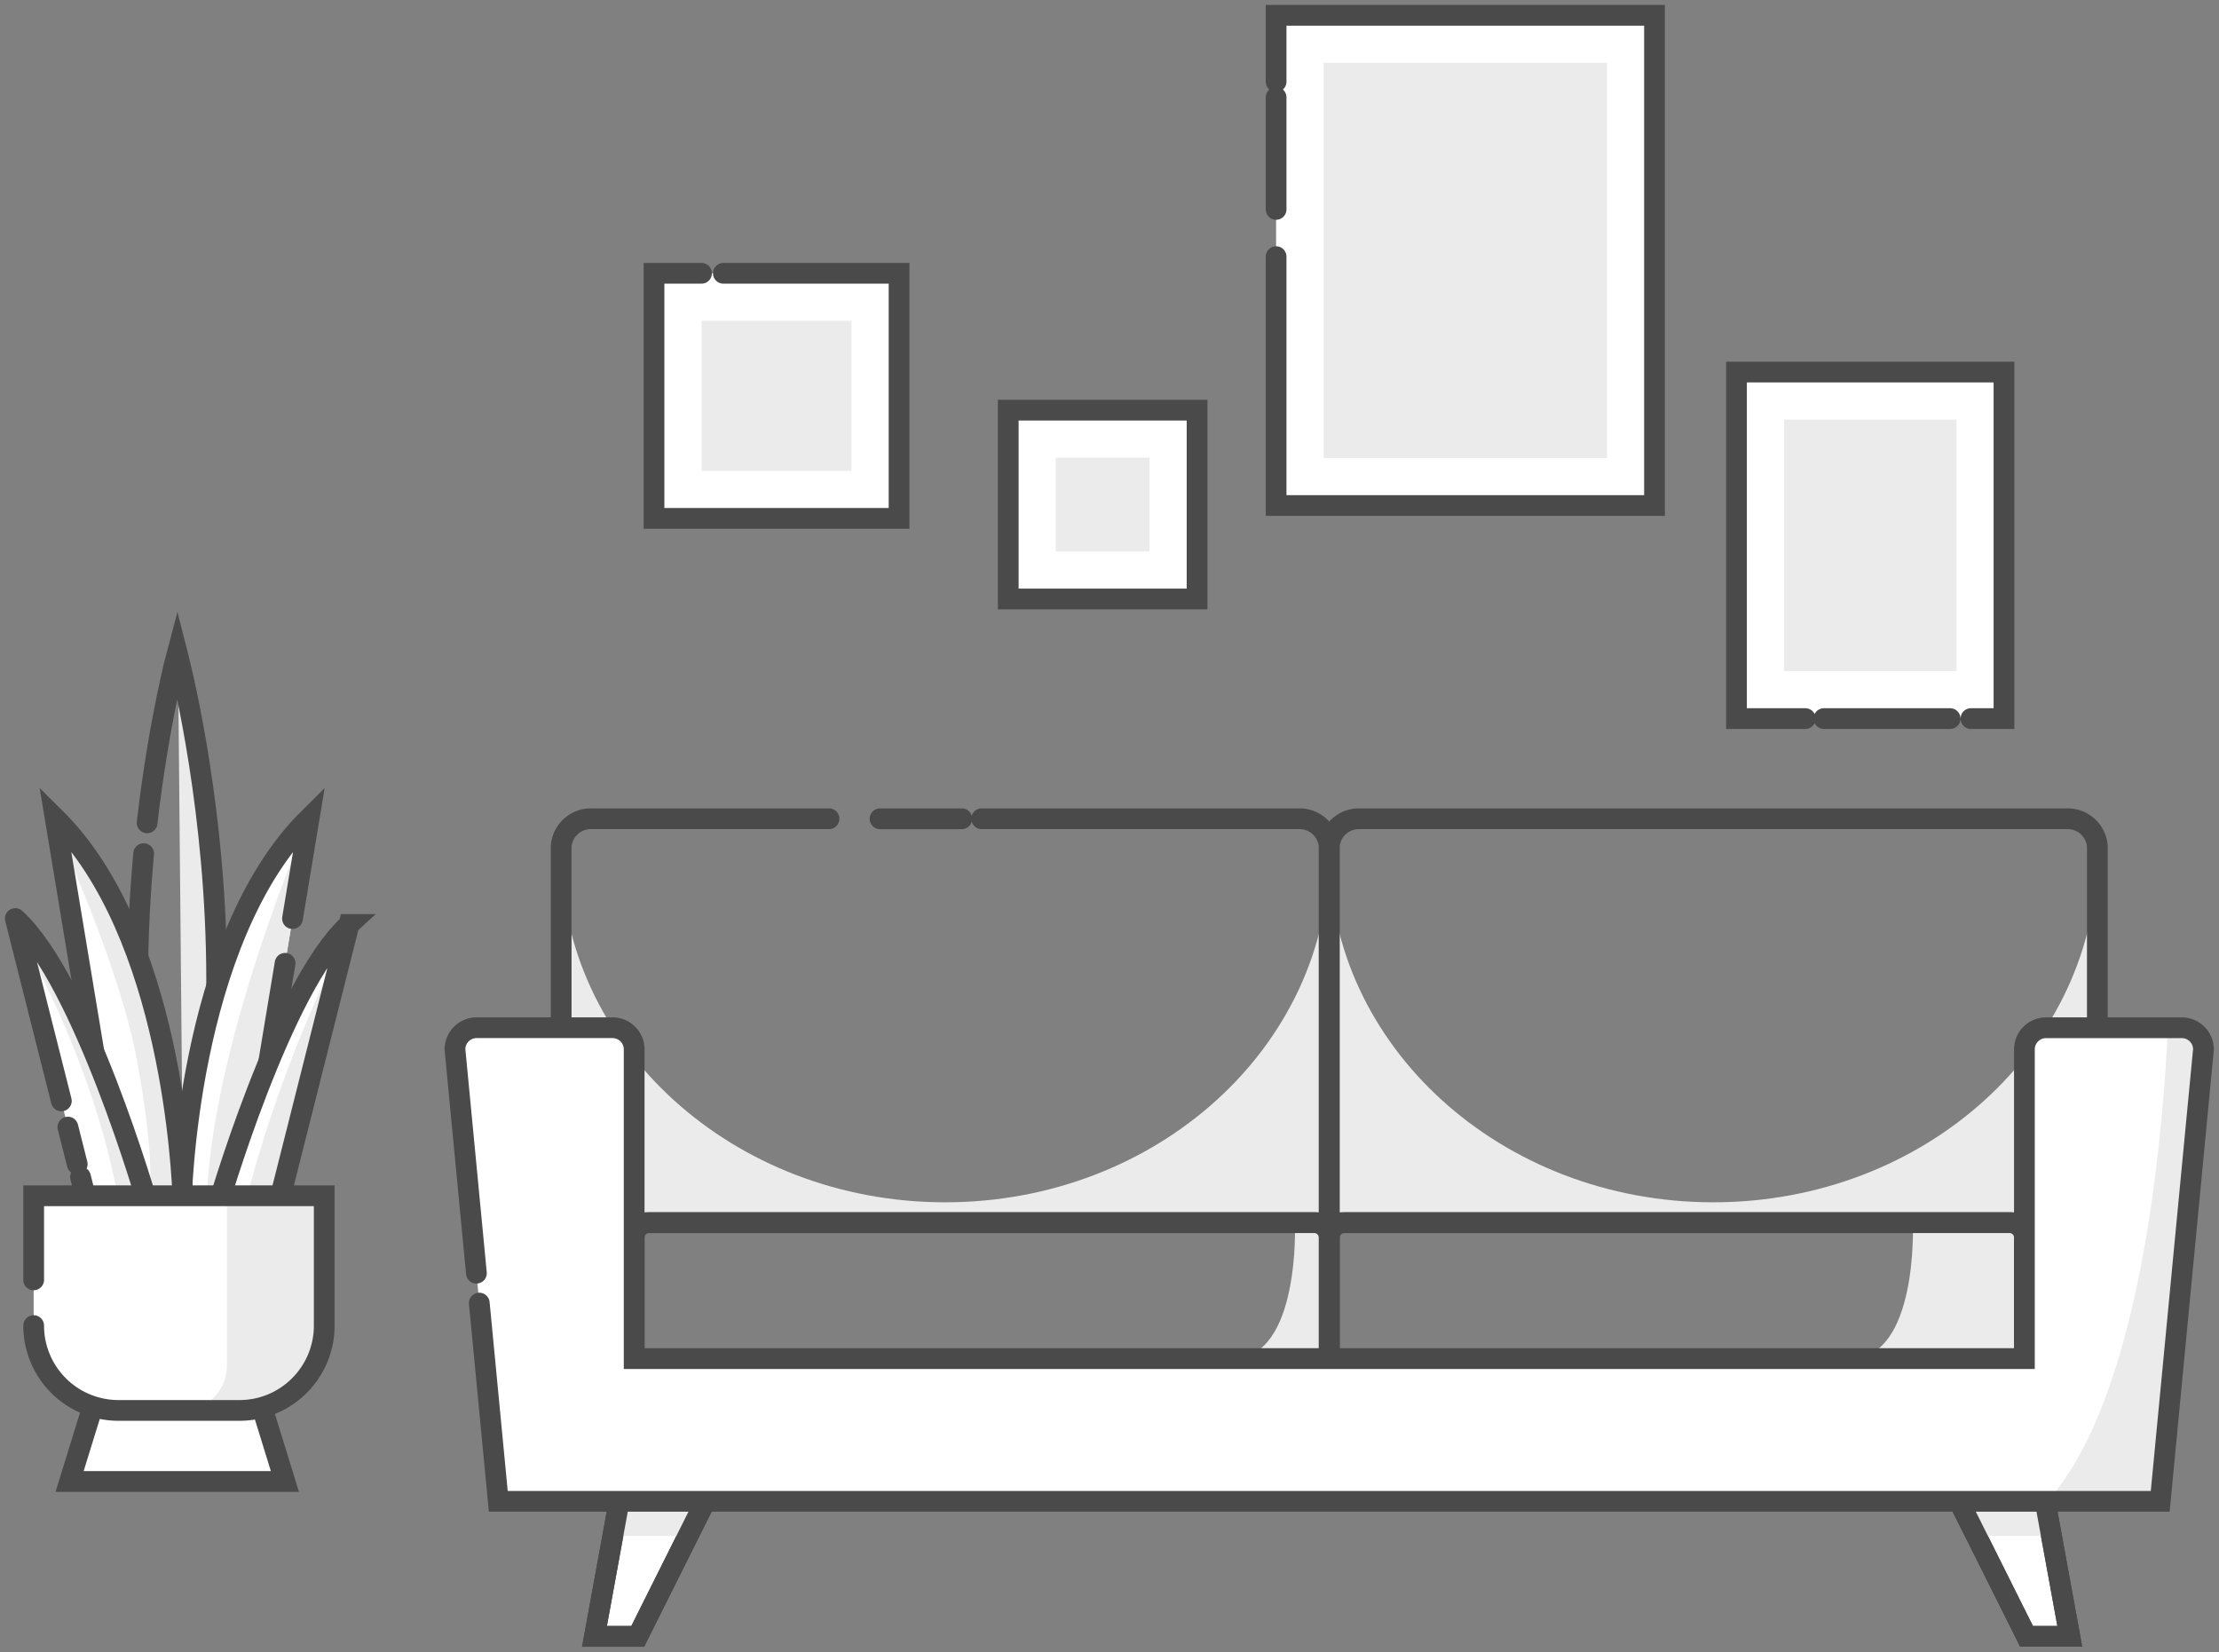 <svg xmlns="http://www.w3.org/2000/svg" width="321" height="239" viewBox="0 0 321 239">
    <rect x="0" y="0" width="321" height="239" fill="#808080" stroke="none"/>
    <g fill="none" fill-rule="evenodd">
        <path fill="#EBEBEB" fill-rule="nonzero" d="M31.36 141.75c0 12.214-.559 23.35-1.478 31.74l-3.394.627-.739-79.277c.765 2.986 5.611 22.851 5.611 46.91z"/>
        <path fill="#FFF" fill-rule="nonzero" stroke="#4A4A4A" stroke-width="3" d="M41.215 214.286H10.068l4.039-13.069h23.07zM108.7 203.795l-9.181 18.366-7.261 14.525h-6.26l2.651-14.525L92 203.795zM299.415 236.686h-6.26l-7.26-14.525-9.181-18.366h16.695l3.355 18.366z"/>
        <path fill="#EBEBEB" fill-rule="nonzero" d="M92 203.795h16.7l-9.181 18.366h-10.87zM296.764 222.161h-10.87l-9.18-18.366h16.695z"/>
        <path stroke="#4A4A4A" stroke-width="3" d="M108.7 203.795l-9.181 18.366-7.261 14.525h-6.26l2.651-14.525L92 203.795zM299.415 236.686h-6.26l-7.26-14.525-9.181-18.366h16.695l3.355 18.366z"/>
        <path fill="#EBEBEB" fill-rule="nonzero" d="M136.732 173.907c-30.683 0-55.554-22.624-55.554-50.528v53.475H192.29v-53.475c0 27.904-24.888 50.528-55.558 50.528zM81.178 122.722V122.43c.005.099 0 .198 0 .292zM192.281 122.434v.945-.657c.01-.094.005-.193 0-.288zM303.393 122.434v.945-.657c.01-.094.005-.193 0-.288zM192.29 122.722V122.43c.005.099 0 .198 0 .292zM247.844 173.907c-30.684 0-55.554-22.624-55.554-50.528v53.475H303.4v-53.475c0 27.904-24.874 50.528-55.557 50.528z"/>
        <path stroke="#4A4A4A" stroke-linecap="round" stroke-width="3" d="M142.012 118.426h45.969a4.296 4.296 0 0 1 4.296 4.004v54.424H81.178v-54.132-.292a4.296 4.296 0 0 1 4.296-4.004h34.451M127.306 118.43h11.832"/>
        <path stroke="#4A4A4A" stroke-width="3" d="M303.401 122.722v54.132H192.29v-54.132-.292a4.296 4.296 0 0 1 4.296-4.004h102.52a4.296 4.296 0 0 1 4.295 4.004c-.004.099 0 .198 0 .292z"/>
        <path fill="#EBEBEB" fill-rule="nonzero" d="M192.281 179.002v17.52h-14.014c9.881 0 9.056-19.668 9.056-19.668h2.81c1.187 0 2.148.961 2.148 2.148z"/>
        <path stroke="#4A4A4A" stroke-width="3" d="M93.886 176.854h96.234c1.187 0 2.148.961 2.148 2.148v17.52H91.738v-17.52c0-1.187.962-2.148 2.148-2.148z"/>
        <path fill="#EBEBEB" fill-rule="nonzero" d="M292.85 179.002v17.52h-25.193c9.882 0 9.057-19.668 9.057-19.668h13.988c1.186 0 2.148.961 2.148 2.148z"/>
        <path stroke="#4A4A4A" stroke-width="3" d="M292.85 179.002v17.52H192.32v-17.52c0-1.187.962-2.148 2.148-2.148h96.234c1.186 0 2.148.961 2.148 2.148z"/>
        <path fill="#FFF" fill-rule="nonzero" stroke="#4A4A4A" stroke-linecap="round" stroke-width="3" d="M184.6 11.817V2.215h54.741v70.904H184.6V37.12M184.6 30.29V14.085M261.157 103.94H251.2V53.815h38.695v50.123h-4.781M282.105 103.94h-18.258M145.853 59.324h27.315v27.315h-27.315zM104.64 39.531h25.42v35.452H94.608V39.531h6.874"/>
        <path fill="#EBEBEB" fill-rule="nonzero" d="M191.474 9.089h40.994v57.156h-40.994zM258.073 60.69h24.948v36.376h-24.948zM152.727 66.198h13.567v13.567h-13.567zM101.482 46.405h21.704v21.704h-21.704z"/>
        <path stroke="#4A4A4A" stroke-linecap="round" stroke-width="3" d="M21.281 119.019c1.689-14.641 4.348-24.566 4.348-24.566s.034.134.103.387c.765 3.007 5.61 22.851 5.61 46.91 0 12.214-.558 23.35-1.477 31.74-1.044 9.555-2.578 15.556-4.236 15.556-3.153 0-5.71-21.176-5.71-47.296 0-6.479.353-12.652.86-18.276"/>
        <path fill="#FFF" fill-rule="nonzero" d="M44.73 118.31l-9.065 54.643-.194 1.164h-9.254s.615-38.103 18.508-55.803l.005-.004z"/>
        <path fill="#EBEBEB" fill-rule="nonzero" d="M44.73 118.31l-9.065 54.643h-5.74c1.044-23.148 14.573-54.132 14.783-54.639l.022-.004z"/>
        <path stroke="#4A4A4A" stroke-linecap="round" stroke-width="3" d="M41.241 139.335l-5.585 33.618-.193 1.164h-9.246s.615-38.103 18.508-55.803l-2.414 14.556"/>
        <path fill="#FFF" fill-rule="nonzero" d="M50.49 133.72l-.334 1.336-9.856 39.061-.923 3.652-8.021-2.793s9.262-32.208 19.135-41.256z"/>
        <path fill="#EBEBEB" fill-rule="nonzero" d="M50.156 135.056L40.3 174.117h-4.829c4.125-16.295 10.401-30.464 14.685-39.06z"/>
        <path stroke="#4A4A4A" stroke-width="3" d="M50.49 133.72l-.334 1.336-9.856 39.061-.923 3.652-8.021-2.793s9.262-32.208 19.135-41.256z"/>
        <path fill="#FFF" fill-rule="nonzero" d="M26.488 174.117H17.23l-8.932-53.86-.322-1.947c16.85 16.67 18.383 51.434 18.504 55.42.008.258.008.387.008.387z"/>
        <path fill="#EBEBEB" fill-rule="nonzero" d="M21.333 174.117s1.61-3.372-1.41-20.192c-1.967-11.01-7.823-25.188-11.625-33.669l-.322-1.946c16.85 16.67 18.383 51.434 18.504 55.42l-5.147.387z"/>
        <path stroke="#4A4A4A" stroke-width="3" d="M26.488 174.117H17.23l-8.932-53.86-.322-1.947c16.85 16.67 18.383 51.434 18.504 55.42.008.258.008.387.008.387z"/>
        <path fill="#FFF" fill-rule="nonzero" d="M9.819 163.024l1.353 5.362M9.458 161.59l-6.732-26.693-.511-2.036c9.881 9.048 19.13 41.243 19.13 41.243l-.983.344-7.042 2.449-1.675-6.655"/>
        <path fill="#EBEBEB" fill-rule="nonzero" d="M21.333 174.117l-.984.344-3.132-.344c-2.81-16.325-10.014-31.16-14.504-39.22l-.498-2.036c9.872 9.048 19.118 41.256 19.118 41.256z"/>
        <path fill="#FFF" fill-rule="nonzero" stroke="#4A4A4A" stroke-linecap="round" stroke-linejoin="round" stroke-width="3" d="M9.819 163.024l1.353 5.362"/>
        <path stroke="#4A4A4A" stroke-linecap="round" stroke-linejoin="round" stroke-width="3" d="M8.874 159.24l-6.148-24.343-.511-2.036c9.881 9.048 19.13 41.243 19.13 41.243l-.983.344-7.042 2.449-1.675-6.655"/>
        <path fill="#FFF" fill-rule="nonzero" d="M4.87 172.957h42.033v18.783c-.002 6.769-5.483 12.258-12.252 12.27H17.14c-6.776-.003-12.268-5.495-12.27-12.27v-18.783z"/>
        <path fill="#EBEBEB" fill-rule="nonzero" d="M46.903 172.953v18.783c0 6.77-5.482 12.262-12.252 12.274h-8.279a6.444 6.444 0 0 0 6.444-6.423v-24.634h14.087z"/>
        <path stroke="#4A4A4A" stroke-linecap="round" stroke-width="3" d="M4.87 185.124v-12.167h42.033v18.783c0 6.77-5.482 12.26-12.252 12.27H17.14a12.27 12.27 0 0 1-12.27-12.27"/>
        <path fill="#FFF" fill-rule="nonzero" d="M318.76 151.79l-6.264 65.37H72.083l-6.268-65.37a3.132 3.132 0 0 1 3.136-3.132h19.655a3.132 3.132 0 0 1 3.132 3.132v44.732H292.85V151.79a3.132 3.132 0 0 1 3.132-3.132h19.638a3.132 3.132 0 0 1 3.14 3.132z"/>
        <path fill="#EBEBEB" fill-rule="nonzero" d="M318.76 151.79l-6.264 65.37h-16.325c13.692-15.247 16.755-53.633 17.43-68.502h2.019a3.132 3.132 0 0 1 3.14 3.132z"/>
        <path stroke="#4A4A4A" stroke-linecap="round" stroke-width="3" d="M68.917 184.157l-3.102-32.371a3.132 3.132 0 0 1 3.136-3.132h19.655a3.132 3.132 0 0 1 3.132 3.132v44.736H292.85V151.79a3.132 3.132 0 0 1 3.132-3.132h19.638a3.132 3.132 0 0 1 3.132 3.132l-6.256 65.37H72.083l-2.75-28.677"/>
    </g>
</svg>
